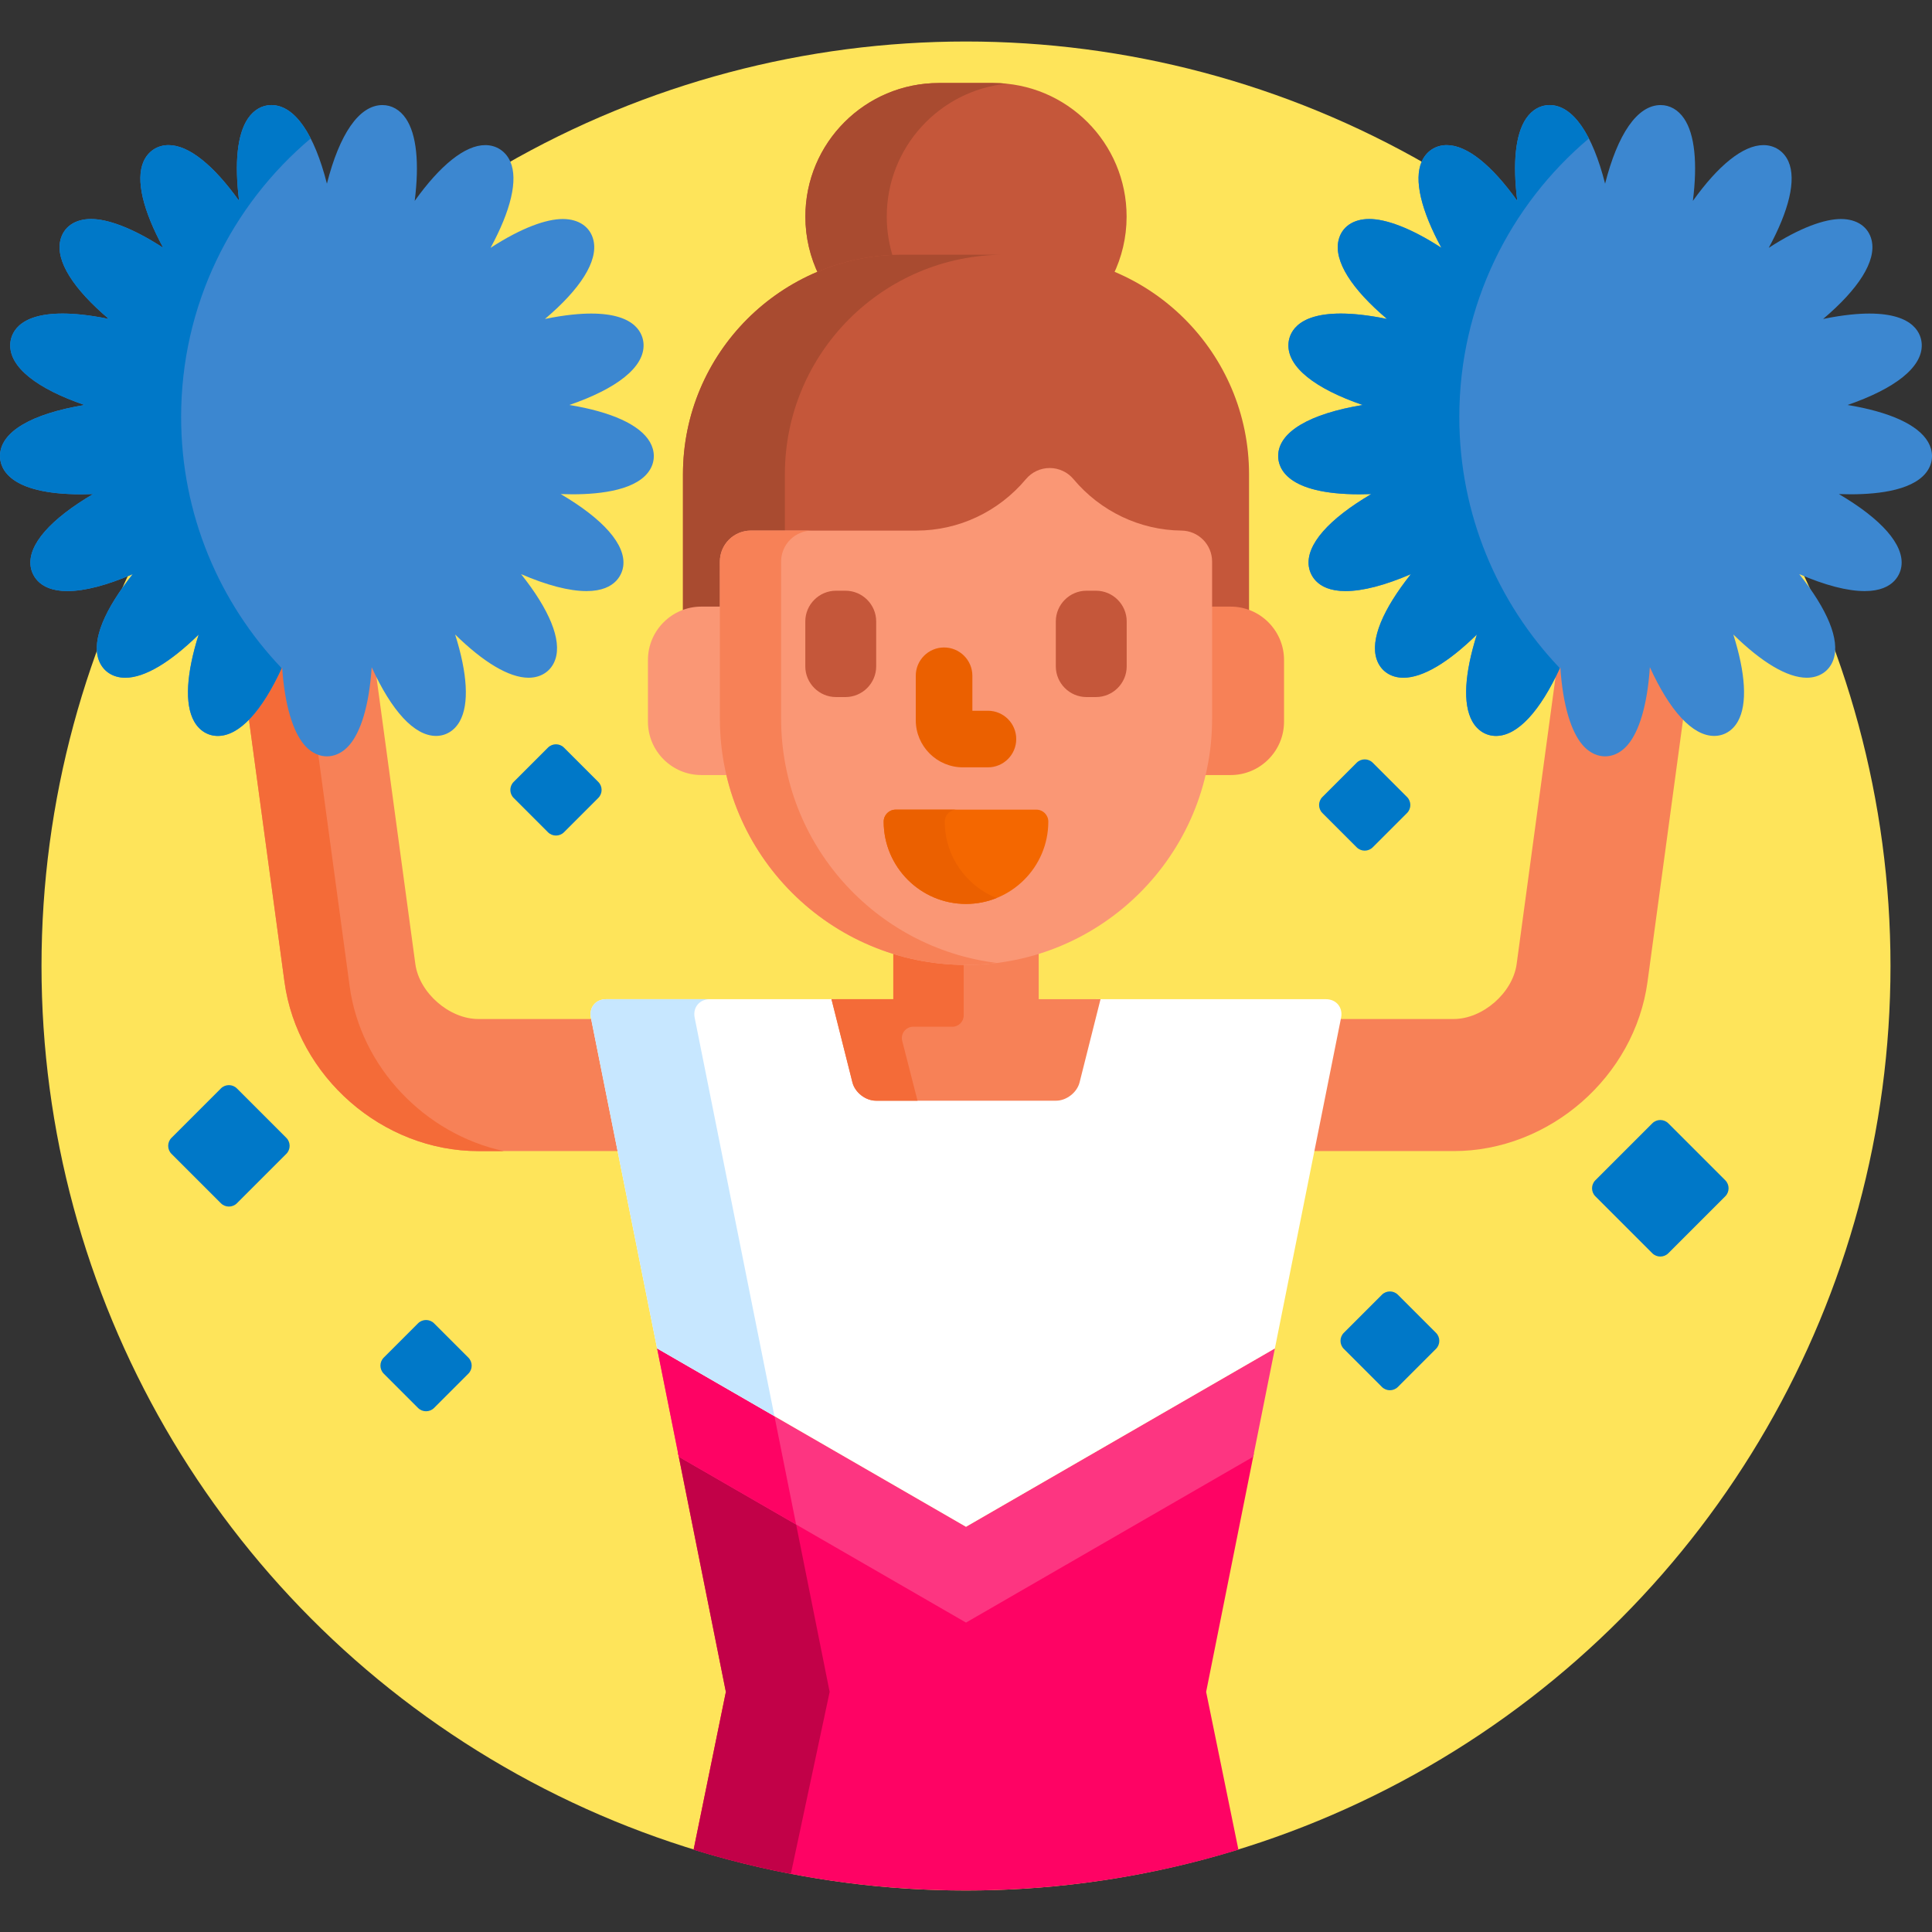 <svg id="Capa_1" enable-background="new 0 0 512 512" height="512" viewBox="0 0 512 512" width="512" xmlns="http://www.w3.org/2000/svg"><rect x="0" y="0" width="512" height="512" fill="#333333" stroke="none"/><circle cx="256" cy="256" fill="#fee45a" r="245"/><path d="m332.296 385.13-76.296 43.869-76.321-43.997 12.686 63.367-8.554 41.814c22.821 7.027 47.062 10.817 72.189 10.817s49.368-3.79 72.19-10.816l-8.554-41.814z" fill="#fe0364"/><path d="m179.679 385.003 12.686 63.367-8.554 41.814c8.405 2.588 17.004 4.733 25.768 6.415l10.285-48.229-9.098-45.447z" fill="#c20148"/><path d="m256 404.603-81.857-47.26 5.748 28.715 76.109 43.942 76.109-43.942 5.748-28.715z" fill="#fd3581"/><path d="m174.143 357.343 5.748 28.715 31.091 17.951-5.748-28.715z" fill="#fe0364"/><path d="m126.758 270.049c-7.7 0-15.654-6.949-16.688-14.579l-10.771-79.47h-35.32l11.408 84.171c3.411 25.165 25.976 44.878 51.371 44.878h37.936l-7.007-35z" fill="#f78157"/><path d="m412.701 176-10.772 79.471c-1.033 7.629-8.987 14.578-16.688 14.578h-30.929l-7.007 35h37.936c25.396 0 47.96-19.713 51.371-44.878l11.41-84.171z" fill="#f78157"/><path d="m92.655 261.321-11.563-85.321h-17.113l11.408 84.171c3.411 25.165 25.976 44.878 51.371 44.878h6.736c-20.846-4.534-37.909-22.114-40.839-43.728z" fill="#f46b38"/><path d="m351.385 264.795h-61.018v1l-5.238 20.809c-.559 2.219-2.963 4.093-5.251 4.093h-47.756c-2.288 0-4.692-1.874-5.251-4.093l-5.238-20.809v-1h-61.018c-2.75 0-4.559 2.206-4.019 4.903l17.545 87.644 81.859 47.261 81.858-47.261 17.545-87.644c.54-2.697-1.268-4.903-4.018-4.903z" fill="#fff"/><path d="m205.234 375.294-21.139-105.596c-.54-2.697 1.269-4.903 4.019-4.903h-27.499c-2.75 0-4.559 2.206-4.019 4.903l17.545 87.644z" fill="#c7e7ff"/><path d="m239.195 68.497h33.61c7.85 0 15.334 1.592 22.15 4.465 2.308-4.7 3.607-9.983 3.607-15.572 0-19.546-15.845-35.391-35.39-35.391h-14.347c-19.546 0-35.392 15.845-35.392 35.391 0 5.589 1.3 10.873 3.607 15.572 6.819-2.873 14.305-4.465 22.155-4.465z" fill="#c5573a"/><path d="m236.804 68.558c-1.167-3.511-1.804-7.265-1.804-11.167 0-18.328 13.932-33.4 31.783-35.208-1.188-.121-2.391-.182-3.609-.182h-14.347c-19.546 0-35.392 15.845-35.392 35.391 0 5.589 1.3 10.873 3.607 15.572 6.122-2.582 12.783-4.117 19.762-4.406z" fill="#a94b30"/><path d="m185.846 161.758h5.933v-5.197l-.005-7.729c-.001-1.928.749-3.741 2.112-5.105s3.176-2.115 5.104-2.115h43.865c11.48 0 22.341-5.103 29.796-14 1.375-1.64 3.392-2.581 5.53-2.581 2.141 0 4.156.94 5.53 2.581 7.352 8.772 18.059 13.874 29.376 13.999 3.934.043 7.135 3.279 7.135 7.214v12.933h5.933c1.715 0 3.35.34 4.854.941v-37c0-32.144-26.059-58.202-58.202-58.202h-33.61c-32.145 0-58.203 26.059-58.203 58.202v37c1.502-.601 3.137-.941 4.852-.941z" fill="#c5573a"/><path d="m239.195 67.497c-32.145 0-58.203 26.059-58.203 58.202v37c1.504-.601 3.139-.941 4.854-.941h5.933l-.005-12.926c-.001-1.928.749-3.741 2.112-5.105s3.176-2.115 5.104-2.115h9.01v-15.914c0-32.144 26.059-58.202 58.203-58.202h-27.008z" fill="#a94b30"/><path d="m275.265 251.755c-6.085 1.917-12.555 2.956-19.265 2.956s-13.18-1.038-19.265-2.956v13.04h-16.385l5.552 22.053c.671 2.667 3.471 4.849 6.221 4.849h47.756c2.75 0 5.55-2.182 6.221-4.849l5.552-22.053h-16.386v-13.04z" fill="#f78157"/><path d="m236.735 251.755v13.04h-16.385l5.552 22.053c.671 2.667 3.471 4.849 6.221 4.849h11.032l-4.063-15.867c-.227-.904-.029-1.842.543-2.577.572-.734 1.435-1.156 2.366-1.156h10.386c1.657 0 3-1.343 3-3v-14.402c-6.491-.06-12.754-1.081-18.652-2.94z" fill="#f46b38"/><path d="m191.778 190.49v-29.732h-5.933c-7.771 0-14.131 6.358-14.131 14.13v16.38c0 7.772 6.359 14.13 14.131 14.13h7.698c-1.142-4.788-1.765-9.775-1.765-14.908z" fill="#fa9775"/><path d="m326.154 160.758h-5.933v29.732c0 5.133-.623 10.12-1.766 14.908h7.698c7.772 0 14.13-6.358 14.13-14.13v-16.38c.001-7.772-6.357-14.13-14.129-14.13z" fill="#f78157"/><path d="m256 255.711c-35.964 0-65.222-29.258-65.222-65.221v-33.929l-.005-7.729c-.001-2.18.865-4.271 2.405-5.812 1.541-1.542 3.631-2.408 5.811-2.408h43.865c11.184 0 21.765-4.973 29.029-13.643 1.563-1.863 3.867-2.939 6.297-2.939 2.431 0 4.736 1.076 6.297 2.938 7.164 8.547 17.595 13.519 28.62 13.641 4.502.049 8.124 3.712 8.124 8.214v41.665c.001 35.966-29.257 65.223-65.221 65.223z" fill="#fa9775"/><path d="m207.005 190.49v-33.929l-.005-7.729c-.001-2.18.865-4.271 2.405-5.812 1.541-1.542 3.631-2.408 5.811-2.408h-16.227c-2.18 0-4.27.866-5.811 2.408-1.54 1.541-2.406 3.632-2.405 5.812l.005 7.729v33.929c0 35.963 29.258 65.221 65.222 65.221 2.749 0 5.453-.191 8.113-.523-32.146-4.008-57.108-31.483-57.108-64.698z" fill="#f78157"/><path d="m261.813 203.355h-6.625c-6.893 0-12.5-5.607-12.5-12.5v-11.769c0-4.142 3.357-7.5 7.5-7.5s7.5 3.358 7.5 7.5v9.269h4.125c4.143 0 7.5 3.358 7.5 7.5s-3.358 7.5-7.5 7.5z" fill="#eb6000"/><path d="m256 239.551c-12.029 0-21.815-9.786-21.815-21.816 0-1.752 1.42-3.173 3.173-3.173h37.285c1.753 0 3.173 1.421 3.173 3.173-.001 12.03-9.787 21.816-21.816 21.816z" fill="#f46700"/><path d="m250.369 217.735c0-1.752 1.42-3.173 3.173-3.173h-16.185c-1.753 0-3.173 1.421-3.173 3.173 0 12.03 9.786 21.816 21.815 21.816 2.859 0 5.588-.558 8.092-1.563-8.031-3.22-13.722-11.082-13.722-20.253z" fill="#eb6000"/><path d="m287.943 156.546c-4.479 0-8.143 3.664-8.143 8.143v11.896c0 4.479 3.663 8.144 8.143 8.144h2.5c4.48 0 8.145-3.664 8.145-8.144v-11.895c0-4.479-3.665-8.143-8.145-8.143h-2.5z" fill="#c5573a"/><path d="m221.557 156.546c-4.479 0-8.145 3.664-8.145 8.143v11.896c0 4.479 3.665 8.144 8.145 8.144h2.5c4.48 0 8.143-3.664 8.143-8.144v-11.895c0-4.479-3.663-8.143-8.143-8.143h-2.5z" fill="#c5573a"/><g fill="#0078c8"><path d="m457.217 312.787c1.166 1.166 1.166 3.076 0 4.242l-15.096 15.096c-1.166 1.167-3.076 1.167-4.242 0l-15.096-15.096c-1.166-1.167-1.166-3.076 0-4.242l15.096-15.096c1.166-1.167 3.076-1.167 4.242 0z"/><path d="m75.879 301.541c1.166 1.167 1.166 3.076 0 4.242l-13.096 13.096c-1.166 1.166-3.076 1.166-4.242 0l-13.096-13.096c-1.166-1.167-1.166-3.076 0-4.242l13.096-13.096c1.166-1.166 3.076-1.166 4.242 0z"/><path d="m380.555 353.217c1.166 1.167 1.166 3.076 0 4.242l-10.096 10.096c-1.166 1.167-3.076 1.167-4.242 0l-10.096-10.096c-1.166-1.167-1.166-3.076 0-4.242l10.096-10.096c1.166-1.167 3.076-1.167 4.242 0z"/><path d="m372.879 211.217c1.166 1.167 1.166 3.076 0 4.242l-9.096 9.096c-1.166 1.167-3.076 1.167-4.242 0l-9.096-9.096c-1.166-1.167-1.166-3.076 0-4.242l9.096-9.096c1.166-1.167 3.076-1.167 4.242 0z"/><path d="m124.125 359.787c1.166 1.166 1.166 3.076 0 4.242l-9.096 9.096c-1.166 1.167-3.076 1.167-4.242 0l-9.096-9.096c-1.166-1.167-1.166-3.076 0-4.242l9.096-9.096c1.166-1.167 3.076-1.167 4.242 0z"/><path d="m158.555 207.217c1.166 1.167 1.166 3.076 0 4.242l-9.096 9.096c-1.166 1.167-3.076 1.167-4.242 0l-9.096-9.096c-1.166-1.167-1.166-3.076 0-4.242l9.096-9.096c1.166-1.167 3.076-1.167 4.242 0z"/></g><path d="m86.636 200.44c1.58 0 3.923-.554 6.113-3.187 2.782-3.346 5.065-10.047 5.75-20.433 5.257 11.512 11.254 18.204 17.047 18.208h.005c2.617 0 4.903-1.405 6.277-3.856 2.579-4.604 2.037-12.723-1.21-23.019 7.473 7.325 14.273 11.453 19.456 11.454 3.407 0 6.058-1.818 7.089-4.862 1.77-5.219-1.638-13.257-9.07-22.595 6.773 2.925 12.695 4.493 17.34 4.494h.003c8.146 0 9.496-4.986 9.715-6.515.832-5.784-5.376-12.627-16.557-19.195 1.071.04 2.116.061 3.137.061 7.641 0 17.417-1.154 20.592-6.652 1.292-2.239 1.26-4.866-.09-7.204-2.652-4.593-10.232-7.989-21.342-9.815 12.57-4.33 19.913-10.009 19.659-16.078-.104-2.45-1.662-8.148-13.884-8.148-2.713 0-6.754.295-12.252 1.433 9.357-7.917 14.139-15.309 12.862-20.834-.819-3.542-3.86-5.656-8.137-5.656-4.301 0-10.819 2.241-19.135 7.64 5.349-9.867 7.36-17.998 5.233-22.857-1.199-2.734-3.681-4.368-6.64-4.368-5.409 0-12.001 5.411-18.696 14.78 1.25-9.946.518-17.643-2.36-21.859-1.556-2.278-3.751-3.532-6.185-3.532-6.234 0-11.404 7.774-14.722 20.828-3.318-13.053-8.488-20.828-14.724-20.828-2.434 0-4.629 1.254-6.184 3.532-2.88 4.216-3.611 11.912-2.361 21.859-6.695-9.37-13.286-14.78-18.695-14.78-2.96 0-5.442 1.634-6.642 4.369-2.128 4.858-.115 12.989 5.233 22.856-8.316-5.4-14.832-7.64-19.133-7.64-4.278 0-7.32 2.114-8.14 5.656-1.277 5.524 3.506 12.916 12.862 20.832-5.497-1.136-9.538-1.432-12.251-1.432-12.226 0-13.782 5.699-13.886 8.149-.251 6.072 7.102 11.754 19.685 16.085-14.052 2.318-22.398 7.13-22.398 13.525 0 3.048 2.098 10.136 21.539 10.139h.008c1.018 0 2.062-.02 3.129-.061-11.177 6.567-17.384 13.411-16.554 19.194.222 1.528 1.569 6.515 9.712 6.516h.003c4.646 0 10.566-1.568 17.341-4.493-7.432 9.336-10.838 17.372-9.07 22.592 1.033 3.044 3.68 4.863 7.087 4.865h.004c5.183 0 11.98-4.127 19.455-11.453-3.246 10.293-3.789 18.411-1.21 23.016 1.373 2.452 3.66 3.859 6.277 3.859 5.795 0 11.792-6.692 17.049-18.206.686 10.386 2.969 17.085 5.75 20.431 2.192 2.632 4.536 3.185 6.116 3.185z" fill="#3c87d0"/><path d="m48 110.5c0-29.611 13.342-56.102 34.336-73.804-2.906-5.679-6.446-8.853-10.424-8.853-2.434 0-4.629 1.254-6.184 3.532-2.88 4.216-3.611 11.912-2.361 21.859-6.695-9.37-13.286-14.78-18.695-14.78-2.96 0-5.442 1.634-6.642 4.369-2.128 4.858-.115 12.989 5.233 22.856-8.316-5.4-14.832-7.64-19.133-7.64-4.278 0-7.32 2.114-8.14 5.656-1.277 5.524 3.506 12.916 12.862 20.832-5.497-1.136-9.538-1.432-12.251-1.432-12.226 0-13.782 5.699-13.886 8.149-.253 6.074 7.1 11.756 19.683 16.087-14.052 2.318-22.398 7.13-22.398 13.525 0 3.048 2.098 10.136 21.539 10.139h.008c1.018 0 2.062-.02 3.129-.061-11.177 6.567-17.384 13.411-16.554 19.194.222 1.528 1.569 6.515 9.712 6.516h.003c4.646 0 10.566-1.568 17.341-4.493-7.432 9.336-10.838 17.372-9.07 22.592 1.033 3.044 3.68 4.863 7.087 4.865h.004c5.183 0 11.98-4.127 19.455-11.453-3.246 10.293-3.789 18.411-1.21 23.016 1.373 2.452 3.66 3.859 6.277 3.859 5.75 0 11.699-6.597 16.927-17.949-16.511-17.318-26.648-40.766-26.648-66.581z" fill="#0078c8"/><path d="m425.367 200.44c1.58 0 3.923-.554 6.113-3.187 2.782-3.346 5.065-10.047 5.75-20.433 5.257 11.512 11.254 18.204 17.047 18.208h.005c2.617 0 4.903-1.405 6.277-3.856 2.579-4.604 2.037-12.723-1.21-23.019 7.473 7.325 14.273 11.453 19.456 11.454 3.407 0 6.058-1.818 7.089-4.862 1.77-5.219-1.638-13.257-9.07-22.595 6.773 2.925 12.695 4.493 17.34 4.494h.003c8.147 0 9.496-4.986 9.715-6.515.832-5.784-5.376-12.627-16.557-19.195 1.071.04 2.116.061 3.137.061 7.641 0 17.417-1.154 20.592-6.652 1.292-2.239 1.26-4.866-.09-7.204-2.652-4.593-10.232-7.989-21.342-9.815 12.57-4.33 19.913-10.009 19.659-16.078-.104-2.45-1.662-8.148-13.884-8.148-2.713 0-6.754.295-12.252 1.433 9.357-7.917 14.139-15.309 12.862-20.834-.819-3.542-3.86-5.656-8.137-5.656-4.301 0-10.819 2.241-19.135 7.64 5.349-9.867 7.36-17.998 5.233-22.857-1.199-2.734-3.681-4.368-6.64-4.368-5.409 0-12.001 5.411-18.696 14.78 1.25-9.946.518-17.643-2.36-21.859-1.556-2.278-3.751-3.532-6.185-3.532-6.234 0-11.404 7.774-14.722 20.828-3.318-13.053-8.488-20.828-14.724-20.828-2.434 0-4.629 1.254-6.184 3.532-2.88 4.216-3.611 11.912-2.361 21.859-6.695-9.37-13.286-14.78-18.695-14.78-2.96 0-5.442 1.634-6.642 4.369-2.128 4.858-.115 12.989 5.233 22.856-8.316-5.4-14.832-7.64-19.133-7.64-4.278 0-7.32 2.114-8.14 5.656-1.277 5.524 3.506 12.916 12.862 20.832-5.497-1.136-9.538-1.432-12.251-1.432-12.226 0-13.782 5.699-13.886 8.149-.255 6.072 7.099 11.755 19.682 16.085-14.053 2.318-22.398 7.131-22.398 13.525 0 3.048 2.098 10.136 21.539 10.139h.008c1.018 0 2.062-.02 3.129-.061-11.177 6.567-17.384 13.411-16.554 19.194.222 1.528 1.569 6.515 9.712 6.516h.003c4.646 0 10.566-1.568 17.341-4.493-7.432 9.336-10.838 17.372-9.07 22.592 1.033 3.044 3.68 4.863 7.087 4.865h.004c5.183 0 11.98-4.127 19.455-11.453-3.246 10.293-3.789 18.411-1.21 23.016 1.373 2.452 3.66 3.859 6.277 3.859 5.795 0 11.792-6.692 17.049-18.206.685 10.386 2.969 17.085 5.75 20.431 2.195 2.632 4.539 3.185 6.119 3.185z" fill="#3c87d0"/><path d="m386.731 110.5c0-29.611 13.342-56.102 34.336-73.804-2.906-5.679-6.446-8.853-10.424-8.853-2.434 0-4.629 1.254-6.184 3.532-2.88 4.216-3.611 11.912-2.361 21.859-6.695-9.37-13.286-14.78-18.695-14.78-2.96 0-5.442 1.634-6.642 4.369-2.128 4.858-.115 12.989 5.233 22.856-8.316-5.4-14.832-7.64-19.133-7.64-4.278 0-7.32 2.114-8.14 5.656-1.277 5.524 3.506 12.916 12.862 20.832-5.497-1.136-9.538-1.432-12.251-1.432-12.226 0-13.782 5.699-13.886 8.149-.255 6.072 7.099 11.755 19.682 16.085-14.053 2.318-22.398 7.131-22.398 13.525 0 3.048 2.098 10.136 21.539 10.139h.008c1.018 0 2.062-.02 3.129-.061-11.177 6.567-17.384 13.411-16.554 19.194.222 1.528 1.569 6.515 9.712 6.516h.003c4.646 0 10.566-1.568 17.341-4.493-7.432 9.336-10.838 17.372-9.07 22.592 1.033 3.044 3.68 4.863 7.087 4.865h.004c5.183 0 11.98-4.127 19.455-11.453-3.246 10.293-3.789 18.411-1.21 23.016 1.373 2.452 3.66 3.859 6.277 3.859 5.75 0 11.699-6.597 16.927-17.949-16.51-17.316-26.647-40.764-26.647-66.579z" fill="#0078c8"/></svg>